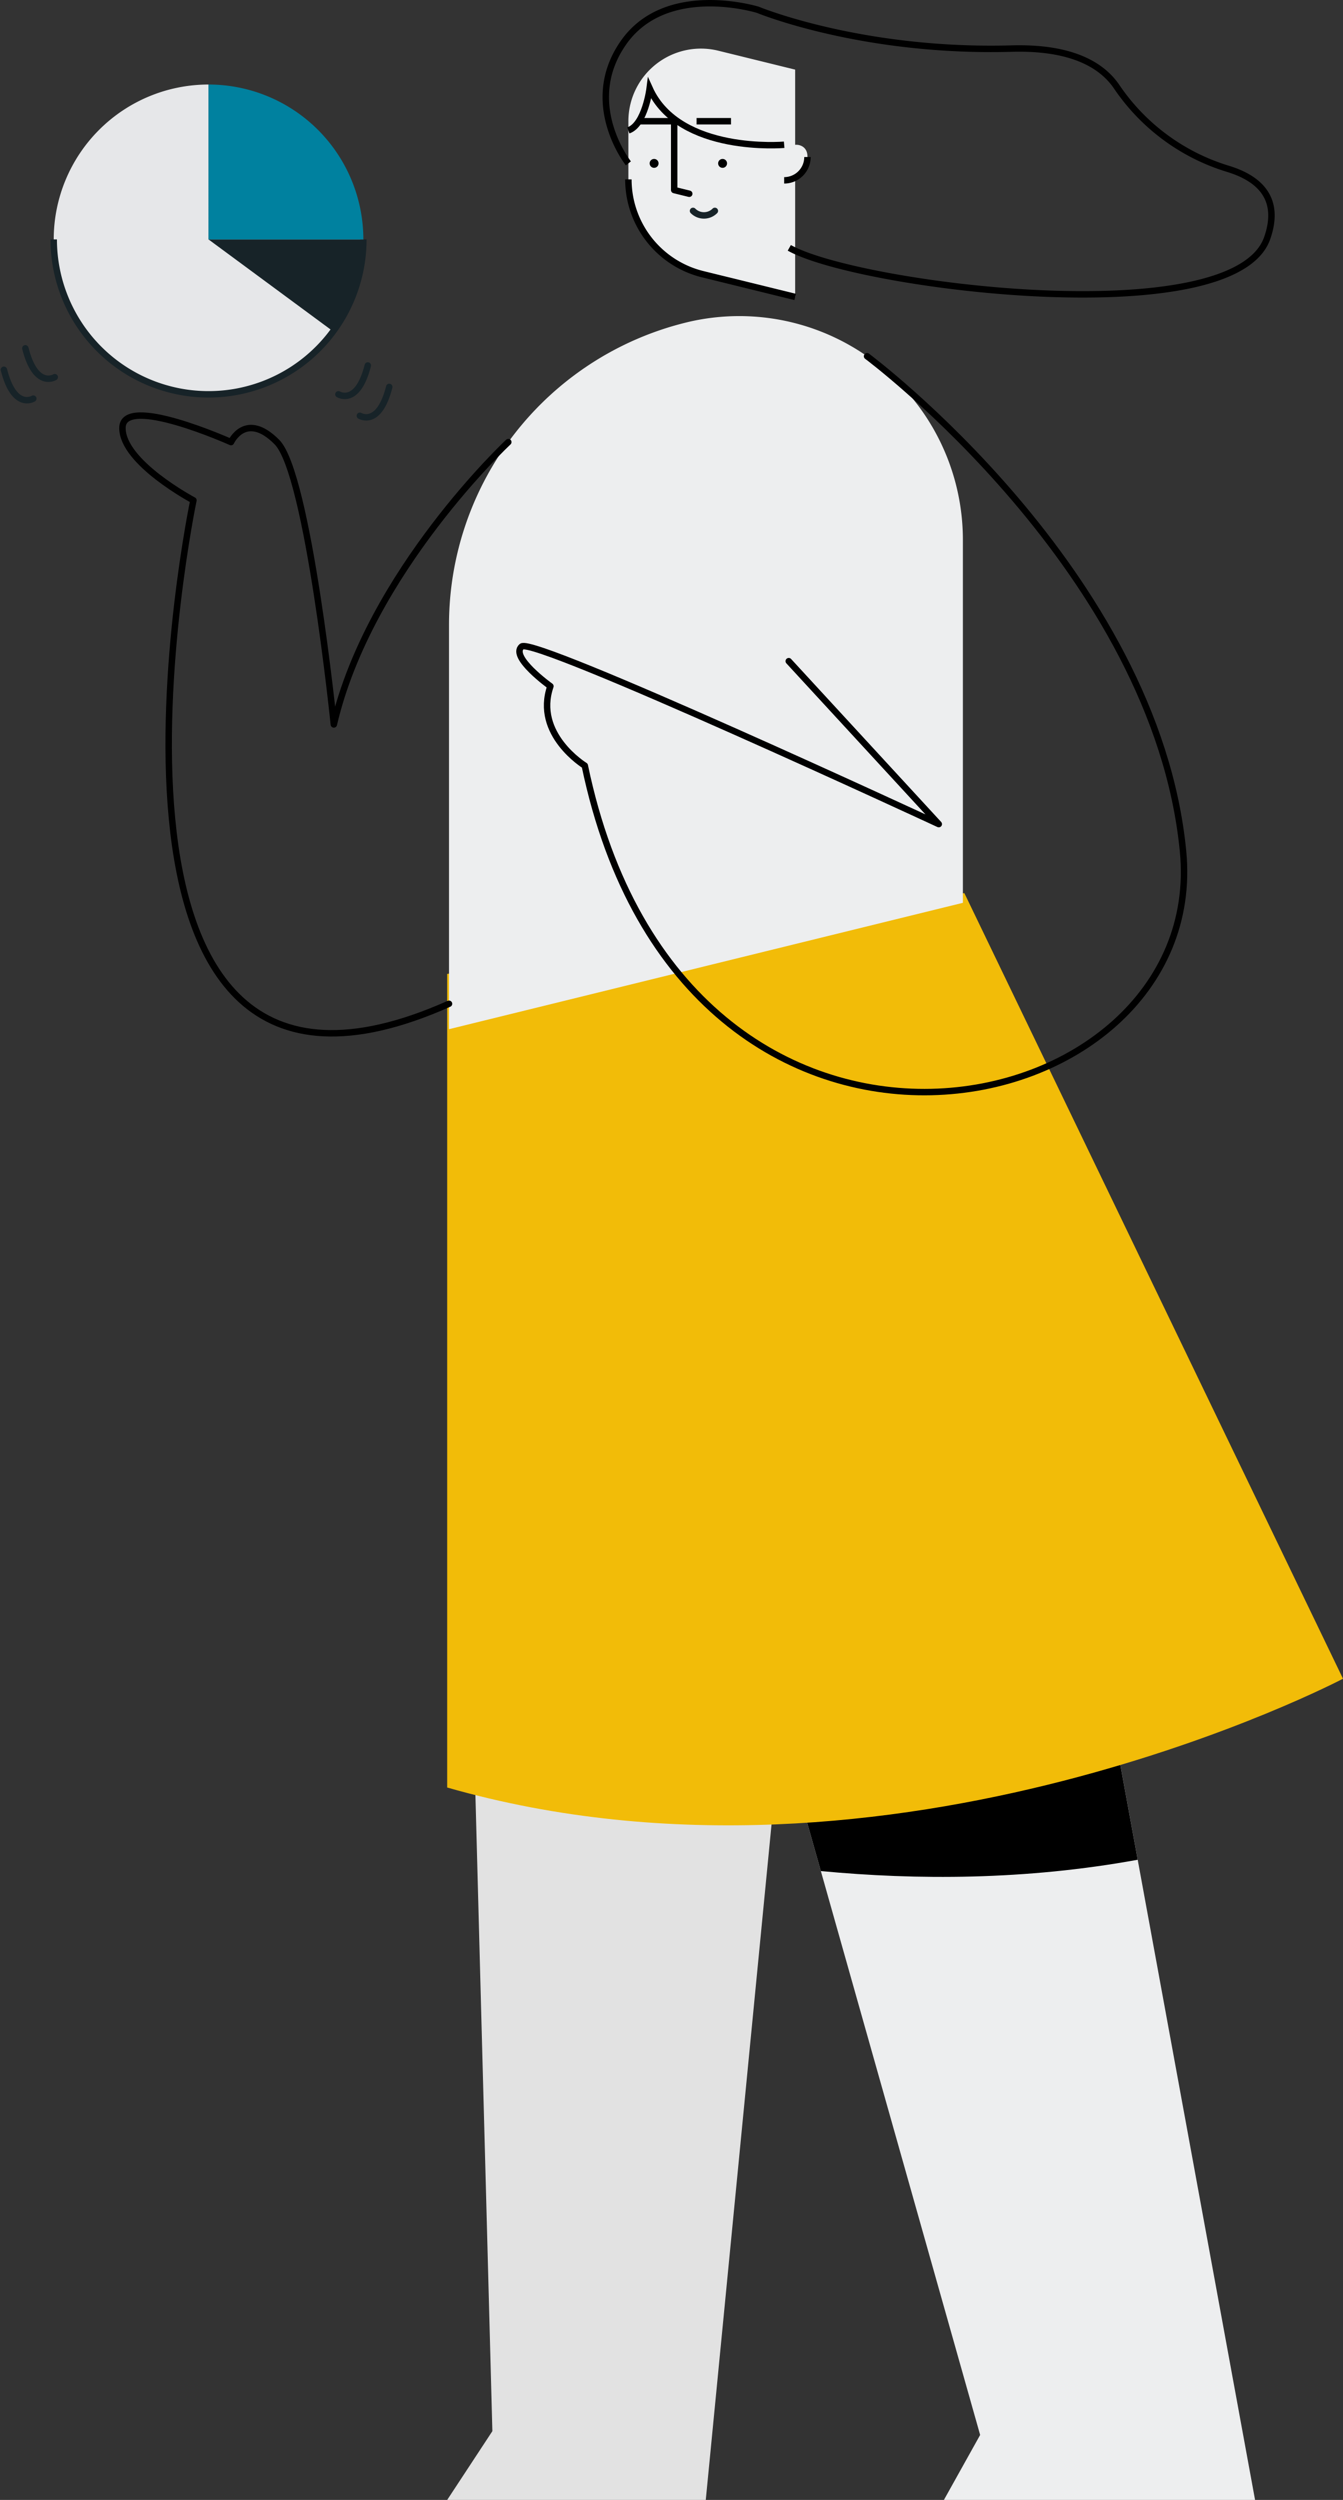 <svg xmlns="http://www.w3.org/2000/svg" width="313.163" height="582.594"><rect width="100%" height="100%" fill="#333333" stroke="none"/><g id="Grupo_937" data-name="Grupo 937" transform="translate(14.249 -.248)"><path id="Trazado_1636" data-name="Trazado 1636" d="M103.083 280.848l89.655-5.895 23.219 91.577 53.307 290.587h-72.558l8.451-15.144z" transform="translate(9.145 -74.275)" fill="#edeeef"/><path id="Trazado_1637" data-name="Trazado 1637" d="M265.619 713.513L261.21 548.16l70.551 13.228-16.381 168.155h-60.3z" transform="translate(-165.056 -146.701)" fill="#e2e2e2"/><path id="Trazado_1638" data-name="Trazado 1638" d="M189.735 473.159s11.223 3.462 26.075 9.109l14.345 78.2c-26.152 4.771-51.617 4.756-73.883 2.635l-15.947-56.421z" transform="translate(20.885 -126.819)"/><path id="Trazado_1639" data-name="Trazado 1639" d="M195.775 285.43l88.294 183.085s-104.72 55.115-208.887 25.353v-189.6z" transform="translate(14.845 -77.052)" fill="#f2bc08"/><g id="Grupo_940" data-name="Grupo 940" transform="translate(-370.719 1085.756)"><g id="Grupo_940-2" data-name="Grupo 940" transform="translate(502.997 -1074.184)"><path id="Trazado_1543" data-name="Trazado 1543" d="M673.949 231.336v13.549a22.758 22.758 0 0017.327 22.1l21.561 5.3V219.31l-17.928-4.41a16.921 16.921 0 00-20.96 16.431z" transform="translate(-673.949 -214.408)" fill="#edeeef"/><path id="Trazado_1544" data-name="Trazado 1544" d="M0 30.478a22.758 22.758 0 0017.327 22.1l21.561 5.3" fill="none" stroke="#000" stroke-miterlimit="10" stroke-width="1.5"/><circle id="Elipse_178" data-name="Elipse 178" cx="1.04" cy="1.04" r="1.04" transform="translate(20.927 25.71)"/><circle id="Elipse_179" data-name="Elipse 179" cx="1.04" cy="1.04" r="1.04" transform="translate(4.958 25.71)"/><path id="Trazado_1545" data-name="Trazado 1545" d="M10.683 32.947V16.928H2.656" fill="none" stroke="#000" stroke-miterlimit="10" stroke-width="1.5"/><path id="Línea_247" data-name="Línea 247" fill="none" stroke="#000" stroke-miterlimit="10" stroke-width="1.5" d="M23.926 16.928h-8.027"/><path id="Línea_248" data-name="Línea 248" fill="none" stroke="#000" stroke-miterlimit="10" stroke-width="1.5" d="M1.406 14.305h0"/><g id="Grupo_803" data-name="Grupo 803" transform="translate(36.326 22.413)"><path id="Trazado_1546" data-name="Trazado 1546" d="M713.591 241.591v5.565a5.435 5.435 0 005.434-5.435q0-.25-.022-.495c-.303-3.374-5.412-3.026-5.412.365z" transform="translate(-713.591 -238.866)" fill="#edeeef"/><path id="Trazado_1547" data-name="Trazado 1547" d="M0 8.291a5.435 5.435 0 005.434-5.435" fill="none" stroke="#000" stroke-miterlimit="10" stroke-width="1.5"/></g><path id="Trazado_1548" data-name="Trazado 1548" d="M15.075 37.824a3.6 3.6 0 005.09 0" fill="none" stroke="#172328" stroke-linecap="round" stroke-linejoin="round" stroke-width="1.5"/><path id="Línea_249" data-name="Línea 249" fill="none" stroke="#000" stroke-linecap="round" stroke-miterlimit="10" stroke-width="1.5" d="M10.683 32.965l3.511.863"/></g><path id="Trazado_1629" data-name="Trazado 1629" d="M539.323-1051.772s-24.471 2.15-31.369-13.123c0 0-1.063 8.431-4.958 9.775" fill="none" stroke="#000" stroke-miterlimit="10" stroke-width="1.5"/><path id="Trazado_1630" data-name="Trazado 1630" d="M502.997-1047.435s-11.1-14.038-1.084-28.211 31.278-7.576 31.278-7.576 24.192 10.01 59.136 9.037c14.052-.391 21.15 3.828 24.613 9.011a48.292 48.292 0 0026.02 19.056c7.107 2.214 12.249 6.821 8.99 16.111-7.819 22.293-95.3 11.3-111.43 2.256" fill="none" stroke="#000" stroke-miterlimit="10" stroke-width="1.5"/></g><path id="Trazado_1640" data-name="Trazado 1640" d="M191.2 154.093v84.589L71.372 268.134v-94.209a72.565 72.565 0 0155.245-70.467 52.142 52.142 0 0164.583 50.635z" transform="translate(19.078 -28.041)" fill="#edeeef"/><path id="Trazado_1641" data-name="Trazado 1641" d="M187.934 83.265s67.35 50.131 73.679 115.367-116.395 91.04-139.5-19.96c0 0-11.908-7.3-8.013-18.5 0 0-9.507-6.816-6.7-9.25s97.254 41.381 97.254 41.381l-34.982-37.974" fill="none" stroke="#000" stroke-linecap="round" stroke-linejoin="round" stroke-width="1.5"/><path id="Trazado_1642" data-name="Trazado 1642" d="M104.279 103.275s-32.408 30.263-40.684 65.8c0 0-5.966-58.436-13.268-65.8s-10.711 0-10.711 0-25.315-11.352-25.315-3.274 16.552 16.841 16.552 16.841-33.19 158.711 59.6 117.33" fill="none" stroke="#000" stroke-linecap="round" stroke-linejoin="round" stroke-width="1.5"/><g id="Grupo_987" data-name="Grupo 987" transform="translate(-139.119 -4.277)"><g id="Grupo_307" data-name="Grupo 307" transform="translate(137.399 24.224)"><g id="Grupo_298" data-name="Grupo 298"><path id="Trazado_526" data-name="Trazado 526" d="M660.109 197.243a36.1 36.1 0 1036.1 36.1h-36.1z" transform="translate(-624.011 -197.243)" fill="#e6e7e9"/><path id="Trazado_527" data-name="Trazado 527" d="M0 36.098a36.1 36.1 0 0072.2 0" fill="none" stroke="#172328" stroke-miterlimit="10" stroke-width="1.5"/><path id="Trazado_528" data-name="Trazado 528" d="M787.259 324.393h-36.1l29.053 21.425a35.934 35.934 0 007.047-21.425z" transform="translate(-715.063 -288.295)" fill="#172328"/><path id="Trazado_529" data-name="Trazado 529" d="M751.161 158.79v36.1h36.1a36.1 36.1 0 00-36.1-36.1z" transform="translate(-715.063 -158.79)" fill="#00819f"/></g></g></g><g id="Grupo_988" data-name="Grupo 988" transform="translate(-13.339 81.416)" fill="none" stroke="#172328" stroke-linecap="round" stroke-width="1.5"><path id="Trazado_1796" data-name="Trazado 1796" d="M8.517 92.143s-4.465 2.744-6.855-6.727" transform="translate(3.339 -85.416)"/><path id="Trazado_1797" data-name="Trazado 1797" d="M8.517 92.143s-4.465 2.744-6.855-6.727" transform="translate(-1.661 -80.416)"/></g><g id="Grupo_989" data-name="Grupo 989" transform="translate(64.661 85.416)" fill="none" stroke="#172328" stroke-linecap="round" stroke-width="1.5"><path id="Trazado_1796-2" data-name="Trazado 1796" d="M1.661 92.143s4.465 2.744 6.855-6.727" transform="translate(-1.661 -85.416)"/><path id="Trazado_1797-2" data-name="Trazado 1797" d="M1.661 92.143s4.465 2.744 6.855-6.727" transform="translate(3.339 -80.416)"/></g></g></svg>